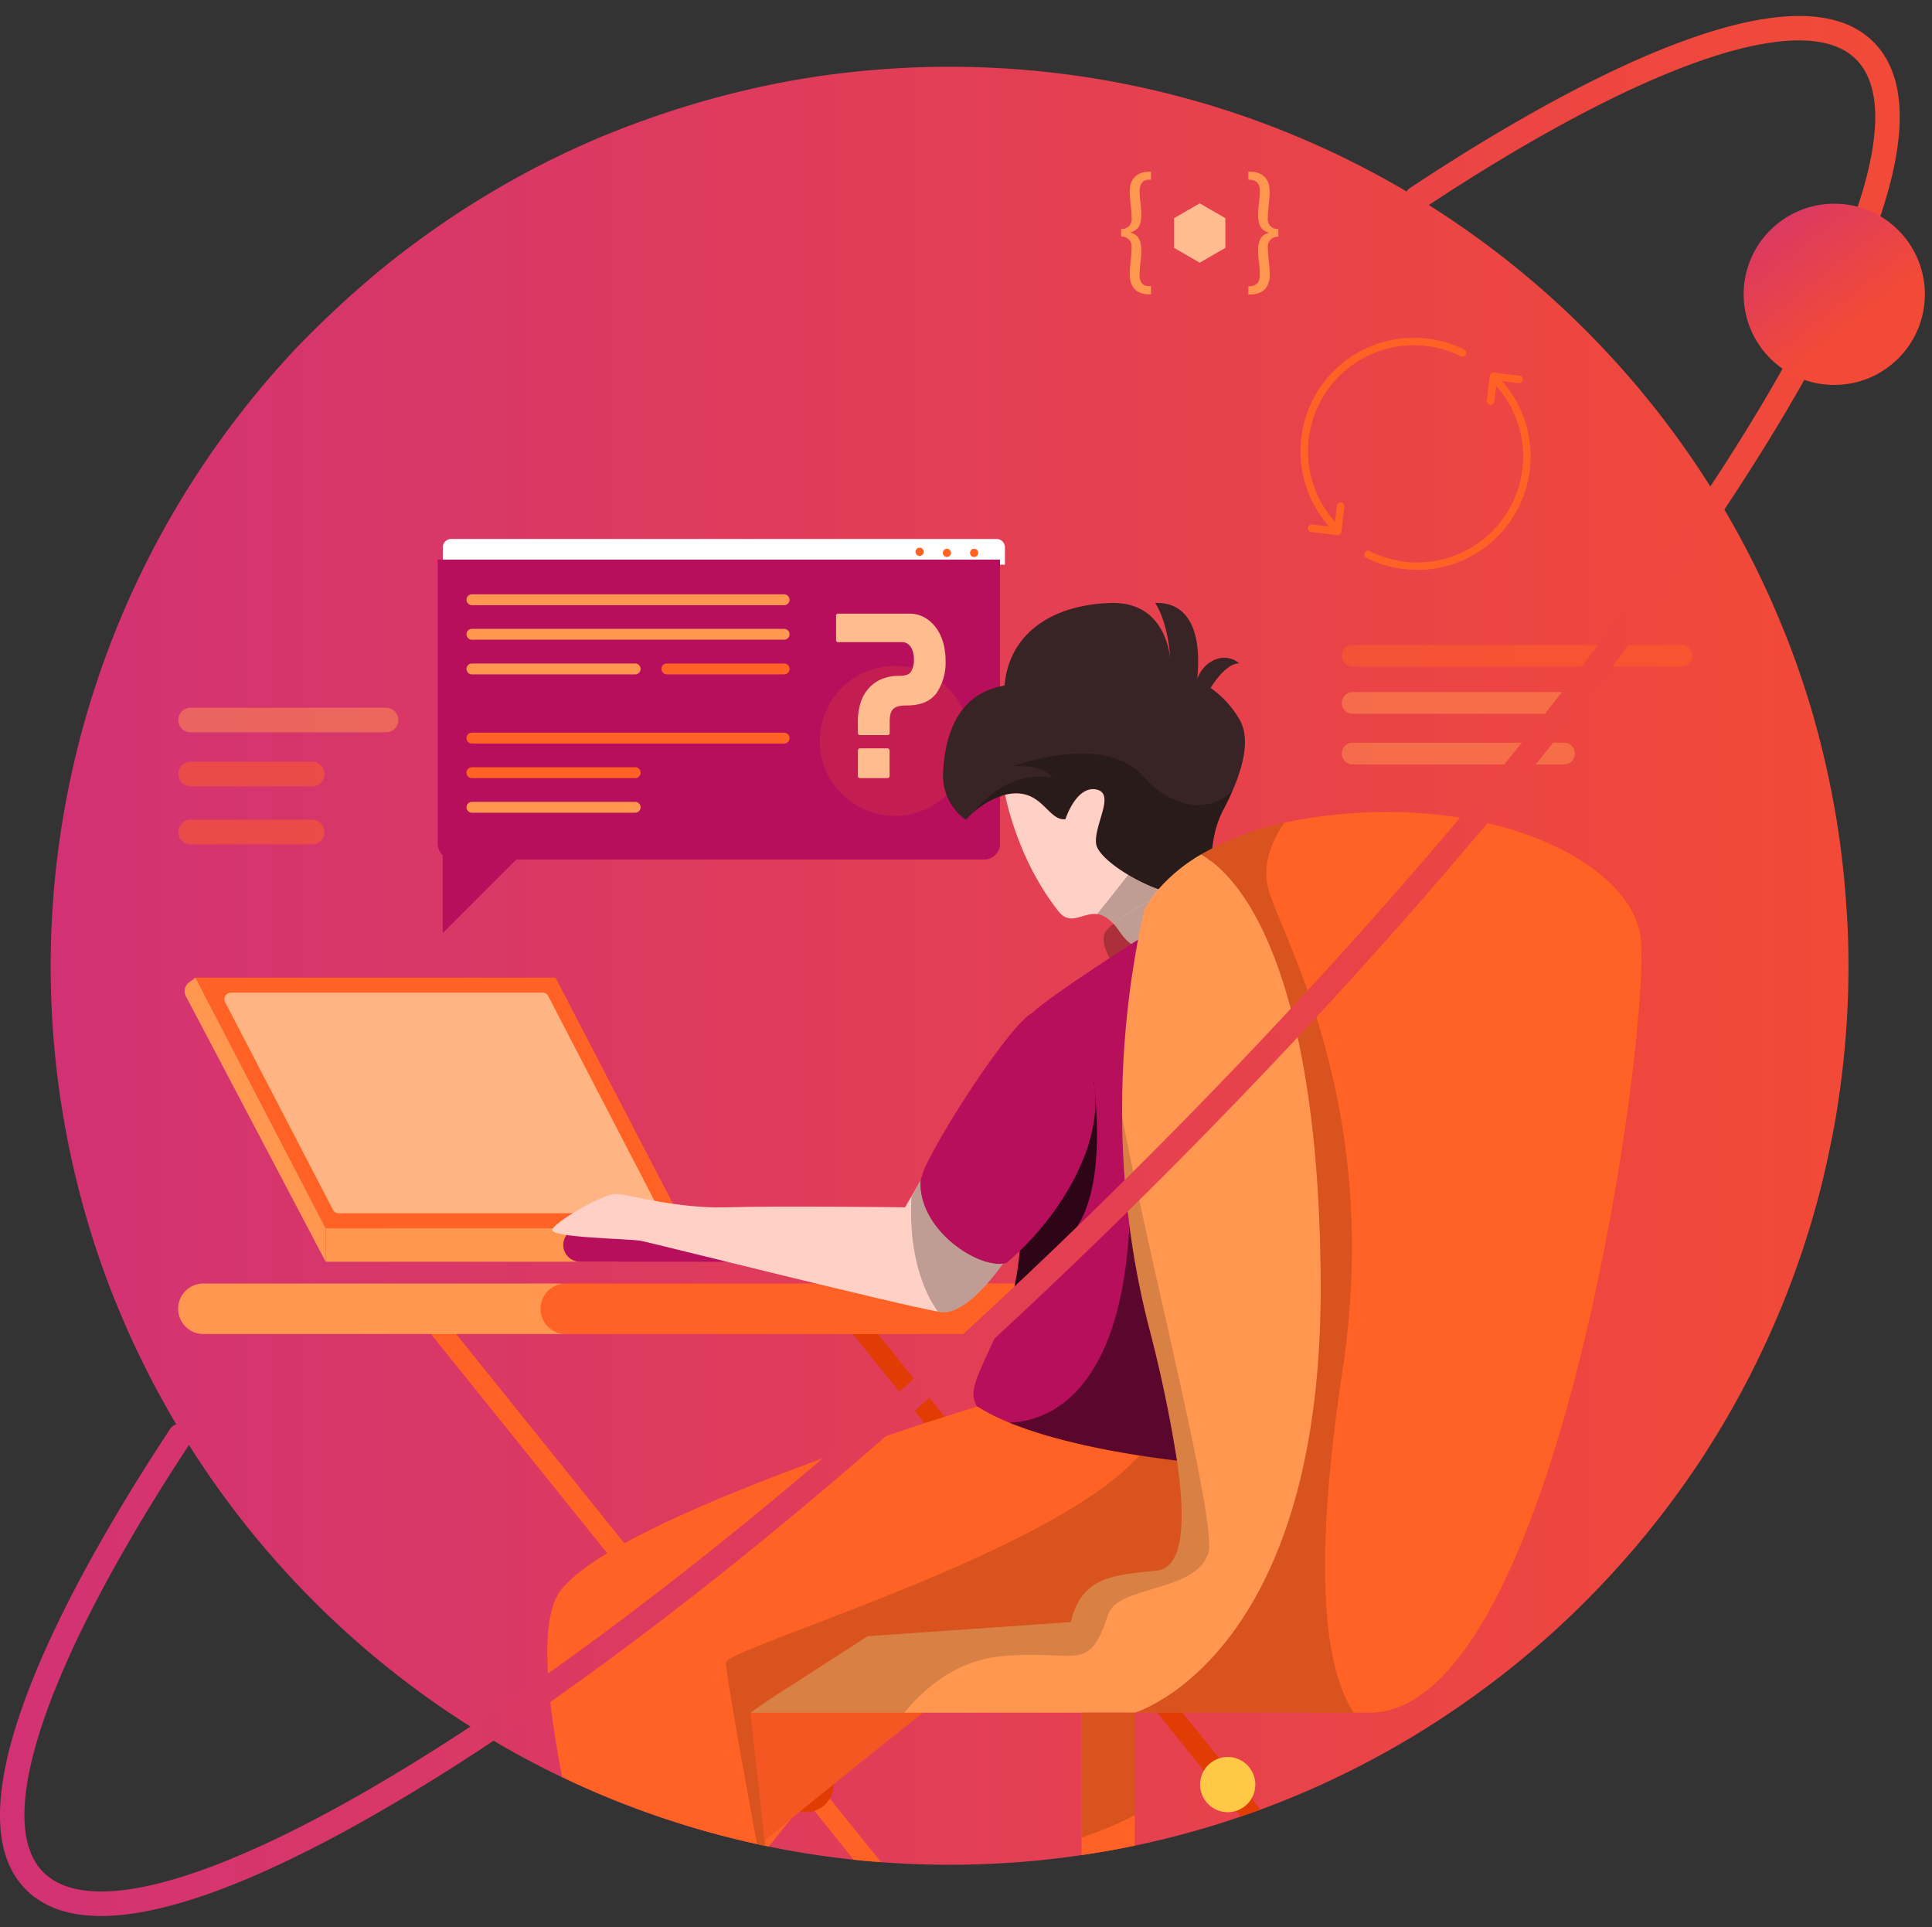 <svg xmlns="http://www.w3.org/2000/svg" xmlns:xlink="http://www.w3.org/1999/xlink" viewBox="0 0 471.23 470"><rect x="0" y="0" width="471.23" height="470" fill="#333333" stroke="none"/><defs><style>.cls-1{isolation:isolate;}.cls-2{fill:url(#linear-gradient);}.cls-3{fill:#fff;}.cls-4{fill:#b70f5b;}.cls-5,.cls-7,.cls-9{fill:#ff6224;}.cls-10,.cls-6{fill:#ff9750;}.cls-7{opacity:0.18;}.cls-8{fill:#ffbc8f;}.cls-10,.cls-20,.cls-9{opacity:0.5;}.cls-11{fill:#ffb583;}.cls-12{fill:#e03c03;}.cls-13{fill:#ffc947;}.cls-14{fill:#f45721;}.cls-15{fill:#382424;}.cls-16{fill:#ffd0c5;}.cls-17{opacity:0.25;}.cls-17,.cls-18,.cls-19,.cls-20{mix-blend-mode:overlay;}.cls-18{opacity:0.15;}.cls-19{opacity:0.75;}.cls-21{fill:url(#linear-gradient-2);}.cls-22{fill:url(#linear-gradient-3);}.cls-23{fill:none;}</style><linearGradient id="linear-gradient" x1="12.39" y1="235.51" x2="450.86" y2="235.51" gradientUnits="userSpaceOnUse"><stop offset="0" stop-color="#d23274"/><stop offset="1" stop-color="#f24a37"/></linearGradient><linearGradient id="linear-gradient-2" x1="0" y1="235.56" x2="463.34" y2="235.56" xlink:href="#linear-gradient"/><linearGradient id="linear-gradient-3" x1="10225.8" y1="-10887.91" x2="10263.54" y2="-10887.91" gradientTransform="translate(-16997.76 -1432.61) rotate(51.67) scale(1.17)" xlink:href="#linear-gradient"/></defs><title>2_Art_Broken_3@web</title><g class="cls-1"><g id="Layer_2" data-name="Layer 2"><g id="Layer_1-2" data-name="Layer 1"><path class="cls-2" d="M450.86,235.51a219.49,219.49,0,0,1-1.68,27.17q-.82,6.74-2.06,13.34c-.13.65-.24,1.3-.38,1.94q-1,4.89-2.12,9.69a218.46,218.46,0,0,1-15.49,43.12s0,0,0,0A218.08,218.08,0,0,1,414,357.28c-.51.75-1,1.5-1.53,2.25s-1.11,1.6-1.68,2.4A217.59,217.59,0,0,1,394,382.83c-2.21,2.45-4.49,4.83-6.81,7.17q-6,6.06-12.52,11.66h0l-.12.11-2.36,2c-3.25,2.72-6.6,5.35-10,7.87l-.23.16a218.07,218.07,0,0,1-54.48,29.48q-2.4.87-4.81,1.69a216.93,216.93,0,0,1-25.84,7.1q-6.41,1.35-13,2.3a219.33,219.33,0,0,1-32.21,2.36q-8.44,0-16.75-.63c-2.22-.16-4.45-.37-6.66-.6q-10.51-1.11-20.71-3.21l-1-.2-1.14-.24-.82-.18-2.33-.52a217.81,217.81,0,0,1-43.35-14.93l-1.85-.87q-5.76-2.76-11.32-5.83c-.7-.39-1.39-.79-2.09-1.17A225.67,225.67,0,0,1,104,413.81l0,0q-7.35-5.28-14.25-11.14a219.6,219.6,0,0,1-18.28-17.42l-1.71-1.85q-4.17-4.56-8.08-9.35c-1.54-1.9-3.06-3.81-4.54-5.75h0c-1.48-2-3-4-4.4-6Q47.45,354.84,42.8,347c-.71-1.19-1.4-2.39-2.08-3.59h0c-1.09-1.92-2.14-3.84-3.18-5.8h0l-.91-1.75h0c-1.52-3-3-6-4.39-9S29.36,320.3,28,317c0,0,0,0,0,0-1.1-2.74-2.15-5.52-3.14-8.32h0A219.59,219.59,0,0,1,53.41,107.81q6.14-8.57,13-16.47c1.76-2,3.56-4,5.4-6Q76.76,80.18,82,75.3q3-2.82,6.15-5.54Q96,62.9,104.6,56.82a218.89,218.89,0,0,1,29.25-17.59q6.54-3.25,13.29-6.08l2-.79h0c.39-.16.8-.33,1.21-.48,1.73-.7,3.48-1.37,5.24-2s3.24-1.17,4.87-1.72c.63-.23,1.27-.44,1.89-.64,1.72-.58,3.44-1.14,5.18-1.66l2.69-.81c2-.57,3.93-1.11,5.91-1.63l1.21-.31A216.83,216.83,0,0,1,199,18.69a222.16,222.16,0,0,1,32.62-2.41A219.24,219.24,0,0,1,429.11,140.2q1.45,3,2.82,6.06c1,2.34,2.05,4.71,3,7.1l.38.92a0,0,0,0,0,0,0c.56,1.38,1.1,2.77,1.62,4.18,0,0,0,0,0,0a1.07,1.07,0,0,1,.07.19h0c.76,2,1.48,4,2.16,6.07q1.8,5.22,3.32,10.55s0,.06,0,.09q1.19,4.16,2.2,8.39a219,219,0,0,1,5.7,37.82C450.71,226.21,450.86,230.85,450.86,235.51Z"/><path class="cls-3" d="M110.05,131.43h133a2.06,2.06,0,0,1,2.06,2.06v4.21a0,0,0,0,1,0,0H108a0,0,0,0,1,0,0v-4.21a2.06,2.06,0,0,1,2.06-2.06Z"/><path class="cls-4" d="M106.77,136.47H243.91a0,0,0,0,1,0,0v69.29a3.83,3.83,0,0,1-3.83,3.83H110.6a3.83,3.83,0,0,1-3.83-3.83V136.47a0,0,0,0,1,0,0Z"/><path class="cls-5" d="M238.56,134.56a1,1,0,1,1-1.93,0,1,1,0,0,1,1.93,0Z"/><path class="cls-5" d="M231.93,134.56a1,1,0,1,1-1.93,0,1,1,0,0,1,1.93,0Z"/><path class="cls-5" d="M225.3,134.56a1,1,0,1,1-1-1A1,1,0,0,1,225.3,134.56Z"/><path class="cls-6" d="M191.26,147.58H115.1a1.33,1.33,0,0,1-1.32-1.33h0a1.32,1.32,0,0,1,1.32-1.32h76.16a1.32,1.32,0,0,1,1.32,1.32h0A1.33,1.33,0,0,1,191.26,147.58Z"/><path class="cls-6" d="M191.26,156H115.1a1.32,1.32,0,0,1-1.32-1.32h0a1.32,1.32,0,0,1,1.32-1.33h76.16a1.32,1.32,0,0,1,1.32,1.33h0A1.32,1.32,0,0,1,191.26,156Z"/><path class="cls-6" d="M154.93,164.45H115.1a1.33,1.33,0,0,1-1.32-1.33h0a1.32,1.32,0,0,1,1.32-1.32h39.83a1.32,1.32,0,0,1,1.32,1.32h0A1.33,1.33,0,0,1,154.93,164.45Z"/><path class="cls-5" d="M191.26,181.32H115.1a1.33,1.33,0,0,1-1.32-1.33h0a1.32,1.32,0,0,1,1.32-1.32h76.16a1.32,1.32,0,0,1,1.32,1.32h0A1.33,1.33,0,0,1,191.26,181.32Z"/><path class="cls-5" d="M154.93,189.75H115.1a1.32,1.32,0,0,1-1.32-1.32h0a1.32,1.32,0,0,1,1.32-1.33h39.83a1.32,1.32,0,0,1,1.32,1.33h0A1.32,1.32,0,0,1,154.93,189.75Z"/><path class="cls-6" d="M154.93,198.19H115.1a1.33,1.33,0,0,1-1.32-1.33h0a1.32,1.32,0,0,1,1.32-1.32h39.83a1.32,1.32,0,0,1,1.32,1.32h0A1.33,1.33,0,0,1,154.93,198.19Z"/><path class="cls-5" d="M191.26,164.45H162.64a1.33,1.33,0,0,1-1.32-1.33h0a1.32,1.32,0,0,1,1.32-1.32h28.62a1.32,1.32,0,0,1,1.32,1.32h0A1.33,1.33,0,0,1,191.26,164.45Z"/><path class="cls-7" d="M236.53,180.67a18.29,18.29,0,1,1-18.28-18.29A18.28,18.28,0,0,1,236.53,180.67Z"/><path class="cls-8" d="M209.23,176.05a15.48,15.48,0,0,1,.59-4.39,9.69,9.69,0,0,1,1.84-3.55,8.9,8.9,0,0,1,3.15-2.41,10.63,10.63,0,0,1,4.52-.88c1.5,0,2.47-.36,2.92-1.07a5.93,5.93,0,0,0,.66-3.1,6.44,6.44,0,0,0-.13-1.23,5.42,5.42,0,0,0-.45-1.34,3.12,3.12,0,0,0-.91-1.07,2.53,2.53,0,0,0-1.5-.42H204.47a.48.48,0,0,1-.54-.54v-5.88a.47.47,0,0,1,.54-.53h17.16a7.62,7.62,0,0,1,4,1,9.14,9.14,0,0,1,2.81,2.62,11.31,11.31,0,0,1,1.66,3.64,16.17,16.17,0,0,1,.53,4.06,13.23,13.23,0,0,1-2.22,8.07q-2.22,3-7.24,3a8.08,8.08,0,0,0-2.17.24,2.46,2.46,0,0,0-1.25.75,2.85,2.85,0,0,0-.59,1.25,8.35,8.35,0,0,0-.16,1.77v2.67a.48.48,0,0,1-.54.54h-6.68a.47.47,0,0,1-.53-.54Z"/><path class="cls-8" d="M209.76,182.48h6.68a.54.54,0,0,1,.54.54v6.2a.53.53,0,0,1-.53.53h-6.68a.53.53,0,0,1-.53-.53V183A.53.53,0,0,1,209.76,182.48Z"/><polygon class="cls-4" points="108 203.41 108 227.54 130.17 205.37 108 203.41"/><path class="cls-9" d="M410.1,162.55H329.92a2.64,2.64,0,0,1-2.64-2.64h0a2.65,2.65,0,0,1,2.64-2.65H410.1a2.65,2.65,0,0,1,2.65,2.65h0A2.65,2.65,0,0,1,410.1,162.55Z"/><path class="cls-10" d="M381.47,174.06H329.92a2.65,2.65,0,0,1-2.64-2.65h0a2.65,2.65,0,0,1,2.64-2.65h51.55a2.65,2.65,0,0,1,2.65,2.65h0A2.65,2.65,0,0,1,381.47,174.06Z"/><path class="cls-10" d="M381.47,186.41H329.92a2.65,2.65,0,0,1-2.64-2.65h0a2.65,2.65,0,0,1,2.64-2.65h51.55a2.65,2.65,0,0,1,2.65,2.65h0A2.65,2.65,0,0,1,381.47,186.41Z"/><path class="cls-10" d="M94.15,178.58H46.48a3,3,0,0,1-3-3h0a3,3,0,0,1,3-3H94.15a3,3,0,0,1,3,3h0A3,3,0,0,1,94.15,178.58Z"/><path class="cls-9" d="M76.15,191.75H46.48a3,3,0,0,1-3-3h0a3,3,0,0,1,3-3H76.15a3,3,0,0,1,3,3h0A3,3,0,0,1,76.15,191.75Z"/><path class="cls-9" d="M76.15,205.89H46.48a3,3,0,0,1-3-3h0a3,3,0,0,1,3-3H76.15a3,3,0,0,1,3,3h0A3,3,0,0,1,76.15,205.89Z"/><polygon class="cls-5" points="47.67 238.4 135.49 238.4 167.25 299.52 79.43 299.52 47.67 238.4"/><path class="cls-11" d="M81.2,295,54.91,244.39a1.6,1.6,0,0,1,1.41-2.33h76a1.6,1.6,0,0,1,1.41.86L160,293.53a1.6,1.6,0,0,1-1.42,2.33h-76A1.6,1.6,0,0,1,81.2,295Z"/><rect class="cls-6" x="79.43" y="299.52" width="71.13" height="8.16"/><path class="cls-4" d="M211.66,299.52H141.47a4.08,4.08,0,0,0-4.08,4.08h0a4.08,4.08,0,0,0,4.08,4.08h70.19a4.08,4.08,0,0,0,4.08-4.08h0A4.08,4.08,0,0,0,211.66,299.52Z"/><path class="cls-6" d="M79.43,299.52,47.67,238.4l-1.59,1.2a2.61,2.61,0,0,0-.75,3.31l34.1,64.77Z"/><rect class="cls-6" x="103.57" y="303.33" width="7.83" height="1.36"/><rect class="cls-6" x="113.41" y="303.33" width="7.83" height="1.36"/><rect class="cls-6" x="123.26" y="303.33" width="7.83" height="1.36"/><path class="cls-12" d="M307.44,441.28q-2.4.87-4.81,1.69l-1.11-1.38-7.88-9.79-11.37-14.16-1.41-1.75L268.7,400.77l-.87-1.07-5.72-7.12-14.06-17.47,0-.05-3.09-3.83-19.44-24.18L208,325.31l-3.75-4.66a2.4,2.4,0,0,1,3.74-3l6.16,7.67,16.23,20.16L248,367.39l3.08,3.84,1.32,1.64,12.35,15.34,5.2,6.47,4.52,5.63L285,413.41l3.4,4.23,9,11.14,7.87,9.79Z"/><path class="cls-5" d="M291.78,320.65,288,325.31l-2.25,2.81-3.39,4.21h0L266,352.73l-.86,1.07-14,17.43L248,375.06l-.1.12-18.13,22.54L228,400l-3.11,3.86-11.1,13.8L202.39,431.8l-2.73,3.38L196.58,439l-2.07,2.57-1.7,2.12-5.3,6.58-1-.2-1.14-.24-.82-.18-2.33-.52,1.81-2.26,1.88-2.34,4.81-6,2.73-3.39,3.09-3.84,2.06-2.56,9-11.14L221,401l1.11-1.37,1.18-1.47L237.91,380l7-8.73,3.08-3.84,12.05-15,.71-.89,20.17-25.09.92-1.13,2.57-3.2,3.59-4.47a2.41,2.41,0,0,1,3.76,3Z"/><path class="cls-5" d="M202.39,438.57l12.49,15.53c-2.22-.16-4.45-.37-6.66-.6l-9.58-11.91-1.3-1.61-.76-1-3.09-3.84-2.73-3.38L183.67,423l-5-6.16-8-9.95L148.1,378.75l-43-53.44-3.75-4.66a2.4,2.4,0,0,1,3.75-3l6.17,7.67,41,51,22.63,28.14,2.25,2.79,7.47,9.3.05,0,.85,1.05,8.95,11.14,2.07,2.56,3.08,3.84,1.41,1.76Z"/><path class="cls-6" d="M136.32,325.31H49.61a6.16,6.16,0,0,1-6.16-6.16h0A6.16,6.16,0,0,1,49.61,313h86.71a6.16,6.16,0,0,1,6.16,6.16h0A6.16,6.16,0,0,1,136.32,325.31Z"/><path class="cls-5" d="M385.82,325.31H138a6.16,6.16,0,0,1-6.16-6.16h0A6.16,6.16,0,0,1,138,313H385.82Z"/><path class="cls-12" d="M203.31,435.18a6.73,6.73,0,1,1-6.73-6.73A6.73,6.73,0,0,1,203.31,435.18Z"/><path class="cls-13" d="M306.18,435.18a6.73,6.73,0,1,1-6.73-6.73A6.73,6.73,0,0,1,306.18,435.18Z"/><path class="cls-14" d="M234.16,410.59s-3.5,2.73-9,7.05c-5.7,4.52-13.56,10.75-21.86,17.49l-2.24,1.81-3.73,3-2.17,1.79c-.78.63-1.58,1.28-2.36,1.94-2.15,1.77-4.29,3.54-6.37,5.29l-1,.85-.82-.18-2.33-.52a217.81,217.81,0,0,1-43.35-14.93c4.51-6.79,8.09-11.75,9.81-13.34,3-2.79,12.07-8.31,22-14l4.23-2.41c14.33-8.11,28.93-15.85,28.93-15.85l4.86,3.53,8.86,6.44,1.22.87L221,401l3.91,2.83,6.2,4.51Z"/><path class="cls-15" d="M300.63,192.81c-.67,1.54-1.44,3.14-2.31,4.78-4.66,8.91-1.21,17.84-6.54,20.11a5.85,5.85,0,0,1-1.07.34c-6.86,1.52-22.67-7.61-23.36-12.18s4.88-12.39,0-13.34-7.5,7.25-7.5,7.25c-4,.41-5.43-6.3-12-6.3a11.29,11.29,0,0,0-2.73.35,19.54,19.54,0,0,0-7.53,4.15,18.83,18.83,0,0,0-2,1.93,13.06,13.06,0,0,1-5.58-11c.46-11.56,4.73-20,15-21.71,1.14-12.85,11.72-19.71,25.86-20.15,12.39-.38,14.25,10.76,14.54,13.53-.11-2.06-.69-8.86-3.64-13.53,6.2-.27,11.67,4.16,10.24,18.58,1.43-4.29,6.43-7,10.28-3.86-3.56,0-7,6-7,6a24.17,24.17,0,0,1,7,7.63C304.69,179.47,303.79,185.52,300.63,192.81Z"/><path class="cls-16" d="M291.78,217.7l-.16,2.12-.54,7.5s-11.42,9.77-17.89,0a1.25,1.25,0,0,0-.15-.19c-2-3-3.81-4-5.46-4.22-3.58-.43-6.46,3.07-9.44-.72-8.53-10.82-11.93-23.35-13-28.37a11.29,11.29,0,0,1,2.73-.35c6.57,0,8,6.71,12,6.3,0,0,2.63-8.19,7.5-7.25s-.69,8.77,0,13.34c.31,2,3.63,5,7.83,7.48,4.89,2.94,11,5.26,14.84,4.81.24,0,.47-.06.69-.11A5.85,5.85,0,0,0,291.78,217.7Z"/><path class="cls-17" d="M293.56,231.67c-5.14,3.51-14.57,4.08-14.57,4.08l-7.71-1.13s-3.22-4.68-1.71-7.3a8.94,8.94,0,0,1,2-2,54.79,54.79,0,0,1,8.85-5.67c3.56-1.85,7.23-3.31,9.87-3.47C296.8,215.77,298.71,228.14,293.56,231.67Z"/><path class="cls-4" d="M292,356.7c-11.48,2.21-35.76-4.55-47.38-9.78-3.44-1.54-5.78-2.95-6.34-3.94-2.22-3.93,0-6.94,5.55-19.41q.93-2.11,2-4.59c3.75-8.83,3.76-27.67,3.75-43.9-.05-13.9-.11-25.89,2.1-28,4.79-4.62,28.71-19.74,28.71-19.74l4.76,24.82s2.69,12.6,5.53,29C295.94,311.46,301.67,354.84,292,356.7Z"/><path class="cls-5" d="M300,367.75c0,1.14-11.43,27.79-21,31.61a18.79,18.79,0,0,1-4.54.95c-1.66.21-3.61.36-5.78.46l-1.58.05c-11.16.42-27.18-.22-39.14-.84l-5.91-.34-3.26-.2c-4.4-.27-7.14-.47-7.14-.47l-27,17.62-1.61,1.05.57,5.33L186,444.55l.49,4.45.11,1.09-1.14-.24-.82-.18-2.33-.52a217.81,217.81,0,0,1-43.35-14.93l-1.85-.87c-4-20.65-5.41-38.78-.43-45.42,2.18-2.89,6.21-6,11.47-9.18,1.33-.82,2.74-1.62,4.21-2.44,20.71-11.37,54.75-23.21,73.18-29.26l4.9-1.58c5-1.58,7.94-2.49,7.94-2.49a47.91,47.91,0,0,0,7.85,3.95c.61.25,1.22.49,1.84.72s1.45.54,2.2.8c.41.15.83.28,1.26.43l.87.28c.94.3,1.88.6,2.84.88,1.22.35,2.45.69,3.69,1q.93.26,1.89.48c1.74.44,3.48.84,5.2,1.2l1.56.33c.52.11,1,.22,1.54.31s1.09.22,1.62.32c.84.15,1.65.31,2.46.44l1,.18c.64.12,1.27.22,1.87.32l1.81.29.76.11c.25,0,.5.09.75.12l1.47.22c.48.06.94.12,1.4.2l1.31.17c.57.09,1.1.15,1.61.21l1.95.24h0c.86.11,1.64.19,2.28.25.45.06.86.1,1.2.13l.33,0,.51,0,.25,0H292S300,366.59,300,367.75Z"/><path class="cls-16" d="M244.69,308.08c-3.59,5-10,12.63-15.31,11.86l-.66-.11c-10.1-1.78-69.49-16.67-72.29-17.23s-22.85-.75-21.71-2.85,12.57-8.76,15.61-8.6,15.06,3.64,27,3.26,43.42,0,43.42,0l1.53-2.63,2.24-3.88C223.94,299.54,238,309,244.69,308.08Z"/><path class="cls-18" d="M300,367.75c0,1.14-11.43,27.79-21,31.61a18.79,18.79,0,0,1-4.54.95c-1.66.21-3.61.36-5.78.46l-1.58.05c-11.16.42-27.18-.22-39.14-.84l-5.91-.34-3.26-.2c-4.4-.27-7.14-.47-7.14-.47l-27,17.62-1.61,1.05.57,5.33L186,444.55l.49,4.45.11,1.09-1.14-.24-.82-.18c-.17-.91-.34-1.84-.52-2.78-1.91-10.45-4-21.86-5.36-30.08-.72-4.2-1.26-7.58-1.52-9.57a16.53,16.53,0,0,1-.18-1.79c0-1.5,14-6.38,31.72-13.32,9.17-3.57,19.36-7.69,29.18-12.17,3.4-1.56,6.76-3.15,10-4.78l.13-.07q2.22-1.11,4.36-2.24c10-5.31,18.73-10.94,24.24-16.66.42-.42.81-.86,1.19-1.29l.76.11c.25,0,.5.09.75.12l1.47.22,1.4.2,1.31.17c.57.09,1.1.15,1.61.21l1.95.24h0c.86.11,1.64.19,2.28.25.45.06.86.09,1.2.13l.33,0,.51,0,.25,0H292S300,366.59,300,367.75Z"/><path class="cls-19" d="M262.42,299.55c-5,7-12.94,15.94-18.55,24q.93-2.11,2-4.59c3.75-8.83,3.76-27.67,3.75-43.9l17.1-11.32S270.42,288.22,262.42,299.55Z"/><path class="cls-4" d="M247.81,305.92c-.73.67-1.49,1.34-2.24,2a3.43,3.43,0,0,1-.88.19c-6.72.95-20.75-8.54-20.12-20.18a17,17,0,0,1,1.86-4.86c5.74-11.57,23-37.33,26.18-36.14,0,0,11.09,1.71,14.1,16.86C269.53,278,259.35,295.23,247.81,305.92Z"/><path class="cls-20" d="M287.1,356.19c-2.43-.29-5.62-.71-9.26-1.27-9.46-1.47-21.88-4-31.66-8,8.62-.3,27.07-6,29.3-48.22a206.49,206.49,0,0,0,4.65,24.48A332.91,332.91,0,0,1,287.1,356.19Z"/><path class="cls-17" d="M282.55,216.86a28.62,28.62,0,0,0-2.1,2.74,54.79,54.79,0,0,0-8.85,5.67,6.42,6.42,0,0,0-4-2.36l7.6-9.57A41.45,41.45,0,0,0,282.55,216.86Z"/><path class="cls-17" d="M244.69,308.08c-3.59,5-10,12.63-15.31,11.86l-.66-.11c-6.54-9.46-6.78-21.85-6.39-28.05l2.24-3.88C223.94,299.54,238,309,244.69,308.08Z"/><path class="cls-17" d="M300.63,192.81c-.67,1.54-1.44,3.14-2.31,4.78-2.29,4.37-2.61,8.73-3,12.34a23.73,23.73,0,0,0-2.34-1.6,41.43,41.43,0,0,0-10.44,8.53h0c-7-2.5-14.7-7.85-15.18-11-.69-4.57,4.88-12.39,0-13.34s-7.5,7.25-7.5,7.25c-4,.41-5.43-6.3-12-6.3a11.29,11.29,0,0,0-2.73.35,19.54,19.54,0,0,0-7.53,4.15s7.4-10.4,19-8.3c0,0-1.7-3.24-9.52-2.86,16.38-5.33,26.85-3.23,31.9,2.67C283.11,194.3,292.78,200.26,300.63,192.81Z"/><path class="cls-5" d="M333.94,417.65H276.8s45.33-13.34,45.33-103.24c0-1.15,0-2.29,0-3.43-.46-60.08-13.3-93.21-29.12-102.65a68.57,68.57,0,0,1,20.24-7.68,104.84,104.84,0,0,1,12.62-2c39.13-4,70.38,11.35,74.1,28.71S380.78,417.65,333.94,417.65Z"/><path class="cls-6" d="M322.13,314.41c0,89.9-45.33,103.24-45.33,103.24H183.1l3.9-2.78L211.67,399l49.51-3.43c2.66-11,9.91-11.41,20.95-12.57,6.43-.65,7.06-11.51,5.1-25.85a327.63,327.63,0,0,0-7.1-33.94,206.49,206.49,0,0,1-4.65-24.48,215,215,0,0,1-1.78-26.4,224.05,224.05,0,0,1,4.6-46.84c.23-1.13.47-2.22.71-3.27,0,0,0-.08,0-.11a23.44,23.44,0,0,1,3.51-5.21h0A41.43,41.43,0,0,1,293,208.33a23.73,23.73,0,0,1,2.34,1.6c14.73,11.22,26.33,44,26.78,101.05C322.13,312.12,322.13,313.26,322.13,314.41Z"/><path class="cls-5" d="M276.79,450.07q-6.41,1.35-13,2.3V417.64h13Z"/><path class="cls-18" d="M276.8,417.65v25a90.84,90.84,0,0,1-13,5.45V417.65Z"/><path class="cls-18" d="M294.7,378.79c-3,9.52-22.07,7.82-24.38,14.86-4.9,14.94-7.62,8.37-26.45,10.28-10.77,1.09-18.59,8-23.31,13.72H183.1l3.9-2.78L211.67,399l49.51-3.43c2.66-11,9.91-11.41,20.95-12.57,6.43-.65,7.06-11.51,5.1-25.85a327.63,327.63,0,0,0-7.1-33.94,206.49,206.49,0,0,1-4.65-24.48,215,215,0,0,1-1.78-26.4C281,310.49,297,371.74,294.7,378.79Z"/><path class="cls-18" d="M322.13,314.41c0-1.15,0-2.29,0-3.43-.46-60.08-13.3-93.21-29.12-102.65a68.57,68.57,0,0,1,20.24-7.68c-2.61,3.77-5.34,9.42-4.05,15.47,2.29,10.69,28.19,51.82,18.29,117.72-7.15,47.55-4.78,72.28,2.69,83.81H276.8S322.13,404.31,322.13,314.41Z"/><path class="cls-5" d="M357.19,85.27a27.66,27.66,0,0,0-33,43.14l-4.16-.5a.92.92,0,0,0-.22,1.83l6.34.75a.88.88,0,0,0,.67-.19.89.89,0,0,0,.35-.61l.73-6.13a.92.92,0,0,0-1.83-.22l-.46,3.91a25.83,25.83,0,0,1,30.77-40.34.92.92,0,0,0,.82-1.64Z"/><path class="cls-5" d="M333.35,136.08a27.67,27.67,0,0,0,33-43.15l4.15.5a.92.92,0,0,0,.22-1.82l-6.33-.76a1,1,0,0,0-.68.19.94.94,0,0,0-.34.62l-.73,6.12a.92.92,0,0,0,1.82.22l.47-3.9a25.83,25.83,0,0,1-30.77,40.34.92.92,0,1,0-.82,1.64Z"/><path class="cls-6" d="M280.18,43.83h.56V41.88h-.45c-2.66,0-4.73,1.42-4.73,4.8,0,1.17.12,2.19.22,3.31a28.18,28.18,0,0,1,.23,3.2,2.34,2.34,0,0,1-2.56,2.63V57.7A2.38,2.38,0,0,1,276,60.38a30.11,30.11,0,0,1-.23,3.23c-.1,1.09-.22,2.22-.22,3.35,0,3.56,2.22,4.81,4.7,4.81h.48v-2h-.52c-1.69,0-2.26-1.17-2.26-2.85a24.34,24.34,0,0,1,.23-2.9c.08-.94.19-1.88.19-2.82,0-3-1-4-2.6-4.48v-.07c1.62-.45,2.63-1.46,2.6-4.4,0-.91-.11-1.81-.19-2.79a23,23,0,0,1-.23-2.85C278,45,278.6,43.83,280.18,43.83Z"/><path class="cls-6" d="M309.23,53.19c0-1.09.12-2.14.22-3.2a29.81,29.81,0,0,0,.23-3.31c0-3.38-2.07-4.8-4.74-4.8h-.45v1.95h.56c1.58.19,2.23,1.13,2.23,2.82,0,1-.12,2-.19,2.85a25.16,25.16,0,0,0-.23,2.79c0,2.94,1,4,2.59,4.4v.07c-1.61.49-2.63,1.51-2.59,4.48a24.36,24.36,0,0,0,.23,2.82c.07.94.19,1.88.19,2.9,0,1.68-.57,2.66-2.26,2.85h-.53v2H305c2.49,0,4.7-1.25,4.7-4.81a30.71,30.71,0,0,0-.23-3.35c-.1-1.09-.22-2.19-.22-3.23a2.38,2.38,0,0,1,2.56-2.68V55.82A2.34,2.34,0,0,1,309.23,53.19Z"/><polygon class="cls-8" points="298.88 60.44 298.88 53.2 292.62 49.59 286.36 53.2 286.36 60.44 292.62 64.06 298.88 60.44"/><path class="cls-21" d="M24.65,467.23c-7.51,0-13.81-1.93-18.32-6.44-20.45-20.45,13.3-79.22,35.23-112.43a3,3,0,0,1,5,3.3C11.48,404.79-2,444,10.57,456.55c12,12,47.24.79,96.72-30.69,51.34-32.67,112.36-83.4,171.82-142.86S389.31,162.52,422,111.17c31.49-49.48,42.67-84.73,30.69-96.71-12.59-12.59-52,1-105.33,36.29a3,3,0,1,1-3.31-5c33.36-22.08,92.38-56,112.89-35.53C475.3,28.61,450.81,77,427,114.4c-32.89,51.7-83.92,113.08-143.68,172.84S162.21,398,110.51,430.92C82.29,448.87,47.78,467.23,24.65,467.23Z"/><circle class="cls-22" cx="447.39" cy="71.77" r="22.1"/><rect class="cls-23" x="1.23" width="470" height="470"/></g></g></g></svg>